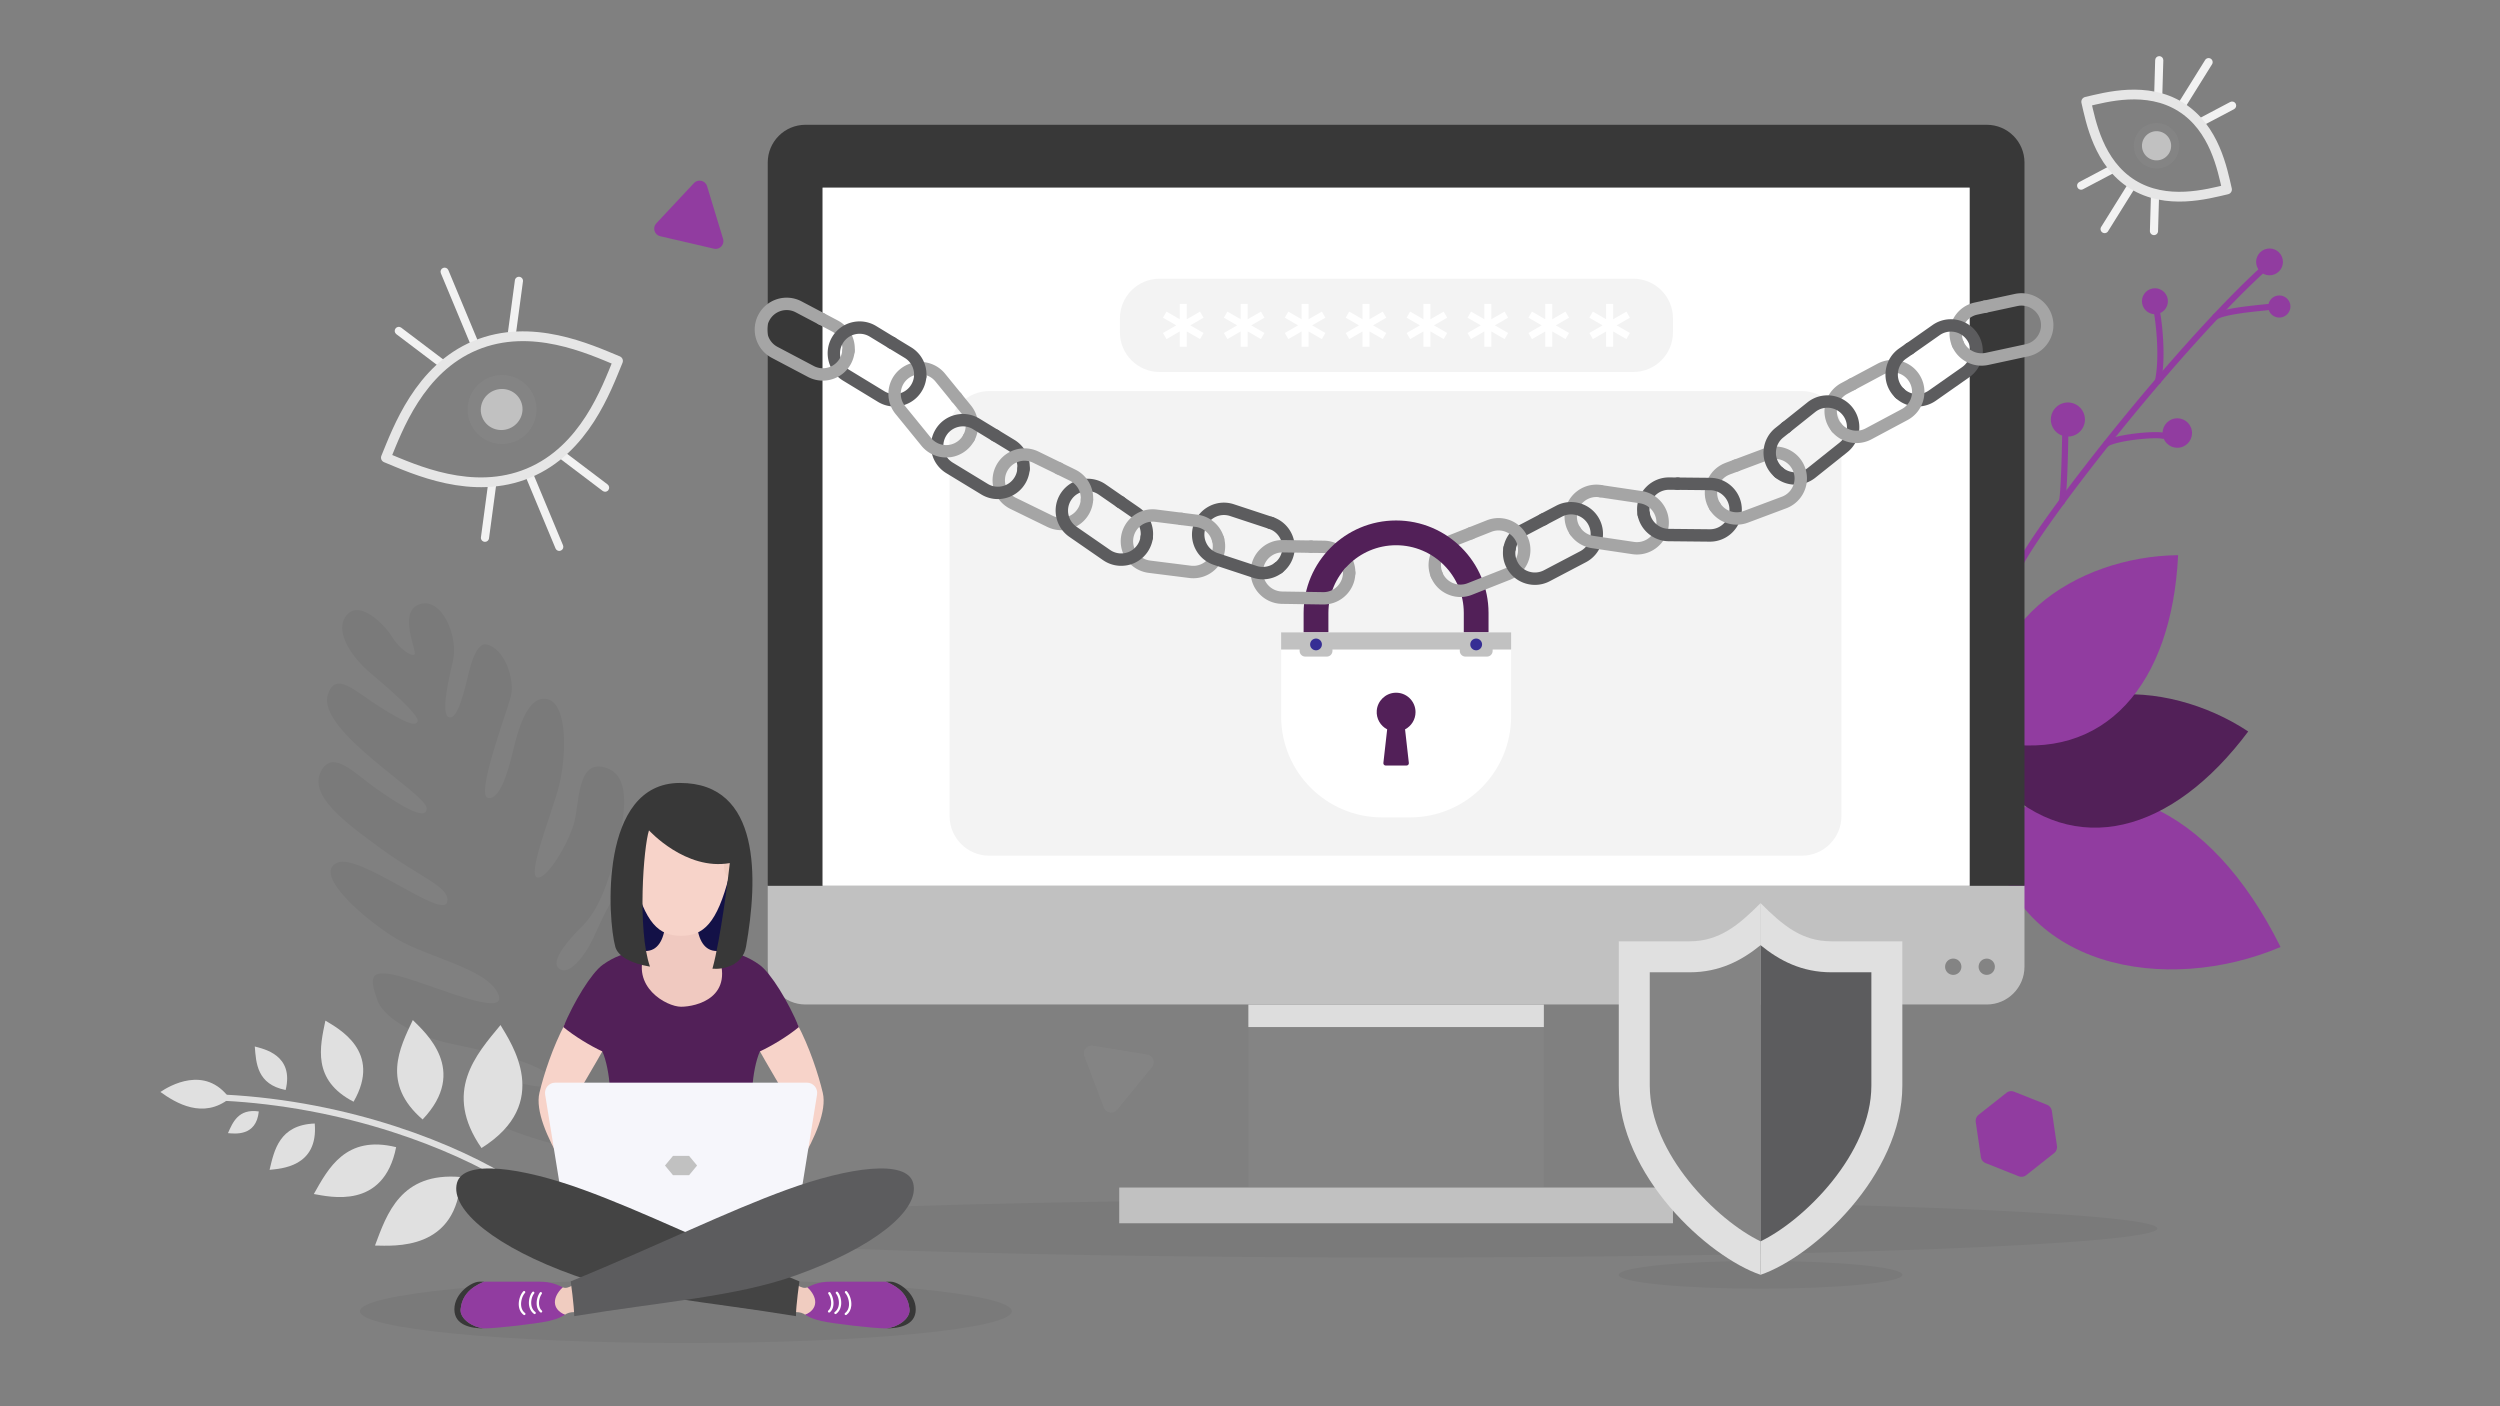 <svg version="1.1" id="Laag_1" xmlns="http://www.w3.org/2000/svg" x="0" y="0" viewBox="0 0 1280 720" style="enable-background:new 0 0 1280 720" xml:space="preserve"><rect x="0" y="0" width="1280" height="720" fill="#808080" stroke="none"/><style>.st0{opacity:.05}.st1{fill:#913ca0}.st2{fill:#e0e0e0}.st3{fill:#522058}.st4{fill:#f2f2f2;stroke:#f2f2f2;stroke-miterlimit:10}.st5{fill:#848484}.st6{fill:#c1c1c1}.st7{fill:none;stroke:#e6e6e6;stroke-width:5;stroke-linecap:round;stroke-linejoin:round}.st9{fill:#383838}.st10{fill:#fff}.st11{fill:#5c5c5e}.st13{fill:#f7d3c9}.st15{fill:#f0ccc0}.st18{fill:#a5a5a5}.st19{fill:#362e94}</style><path class="st0" d="M518.03 671.36c0-8.98-74.71-16.26-166.86-16.26-92.16 0-166.86 7.28-166.86 16.26s74.71 16.26 166.86 16.26c92.15.01 166.86-7.27 166.86-16.26z"/><path class="st0" d="M974.01 652.71c0-3.91-32.5-7.08-72.59-7.08s-72.59 3.17-72.59 7.08 32.5 7.08 72.59 7.08c40.08-.01 72.59-3.18 72.59-7.08z"/><path class="st0" d="M1104.55 628.98c0-8.2-174.5-14.85-389.74-14.85-215.25 0-389.74 6.65-389.74 14.85 0 8.21 174.49 14.86 389.74 14.86s389.74-6.65 389.74-14.86z"/><path class="st1" d="M1018.28 423.54c56.31-38.44 113.72-10.62 149.36 61.33-57.75 24.53-137.29 12.21-149.36-61.33z"/><path class="st1" d="M1149.71 478.09c-.23 0-.46-.05-.68-.15-21.48-10.18-51.22-21.43-77.46-31.36-21.69-8.2-42.17-15.95-53.97-21.61a1.6 1.6 0 0 1-.75-2.12 1.6 1.6 0 0 1 2.12-.75c11.68 5.59 32.1 13.32 53.72 21.5 26.3 9.95 56.11 21.23 77.7 31.46.79.37 1.13 1.32.75 2.11-.27.58-.84.92-1.43.92z"/><path class="st0" d="M321 590.64c-6.76 5.29-85.21-14.12-82.47-29.37 2.13-11.87 14.77-9.88 19.3-8.8 7.14 1.71 24.05 6.94 24.48 1.45.77-9.93-43.68-17.68-54.39-20.24-10.71-2.56-30.82-10.44-34.82-21.95s-4.3-16.64 14.2-11.12c18.5 5.51 53.57 20.93 47.71 8.09-5.86-12.83-35.87-18.46-51.88-28-16.01-9.54-43.25-33.14-30.55-38.95 11.37-5.2 54.16 29.42 56.39 20.06 1.79-7.49-13.36-12.42-33.22-26.84-19.85-14.42-38.45-28.22-30.97-40.81 6.01-10.11 16.77 1.81 27.58 9.44 10.81 7.64 26.25 17.7 26.09 10.19-.16-7.51-56.6-39.75-50.54-58.23 4.01-12.23 13.86-1.52 26.94 6.65 13.07 8.18 18.28 10.08 19.02 6.96.75-3.12-15.1-17.01-23.99-24.42-8.9-7.4-19.14-21.06-12.53-29.59 6.61-8.53 19.65 4.8 23.32 10.84 3.67 6.04 9.75 10.24 11.54 9.13 1.79-1.11-8.92-21.92 2.67-25.74 11.58-3.83 19.88 17.06 17.04 28.91-2.83 11.85-6.24 27.96-1.92 29 4.32 1.03 7.61-12.69 10.19-23.5 2.58-10.82 6.08-14.52 8.96-13.83 9.61 2.3 14.35 18.3 12.47 26.21-1.89 7.9-18.23 50.82-11.85 52.35 6.39 1.53 10.82-15.22 12.91-23.96 2.08-8.74 6.95-29.12 17.66-26.56 10.71 2.56 9.92 31.39 4.92 47.78s-15.12 42.33-10.18 43.52c4.94 1.18 16.55-18.25 19.09-28.86 2.53-10.61 1.69-30.81 14.88-27.66 13.18 3.15 12 19.98 7.02 40.81-2.08 8.7-7.44 30.19-17.54 40.12-11.51 11.31-15.38 18.83-12.88 21.64 4.98 5.59 13.78-5.72 18.22-15.21 4.45-9.49 16.47-39.81 29.92-30.45 13.44 9.37-2.46 31.29-7.99 40.74-5.52 9.45-27.88 41.04-21 45.99 6.87 4.94 14.21-14.85 17.15-20.75 2.93-5.89 12.89-16.16 16.1-10.89 3.17 5.27-5 76.4-17.05 85.85z"/><path class="st2" d="M117.55 562.38c-13.53 10.81-27.55 2.39-35.42-3.29 4.39-2.99 22.87-14.06 35.42 3.29z"/><path class="st2" d="M263.56 607.83c-.29 0-.59-.08-.85-.25-16.41-10.52-38.36-20.47-61.79-28.01-27.84-8.97-57.61-14.48-86.09-15.96-.87-.05-1.55-.79-1.5-1.67.05-.87.79-1.54 1.67-1.5 64.2 3.32 119.28 25.15 149.42 44.47.74.47.95 1.45.48 2.19-.31.47-.82.73-1.34.73z"/><path class="st2" d="M246.53 587.79c-19.95-28.73-2.78-47.86 9.73-62.96 5.44 9.25 26.93 40.01-9.73 62.96z"/><path class="st2" d="M216.37 573.17c-21.25-18.35-11.72-36.65-5.01-50.9 6.08 6.11 28.93 25.73 5.01 50.9z"/><path class="st2" d="M181.03 564.08c-21.45-11.06-17.17-28.27-14.43-41.52 6.31 3.88 29.35 15.68 14.43 41.52z"/><path class="st2" d="M146.25 558.08c-14.72-2.89-15.14-13.9-15.8-22.28 4.43 1.23 20.23 4.28 15.8 22.28z"/><path class="st2" d="M235.92 602.64c-30.75-2.66-37.85 18.87-43.93 35.08 9.47.1 42.44 3.05 43.93-35.08z"/><path class="st2" d="M202.82 587.35c-25.84-6.4-34.79 10.99-42.14 23.99 8.05 1.36 35.75 8.3 42.14-23.99z"/><path class="st2" d="M161.15 575.24c-18.18.68-20.77 13.79-23.13 23.72 5.54-.63 25.04-1.31 23.13-23.72z"/><path class="st2" d="M132.5 569.06c-10.48-1.55-13.37 5.68-15.78 11.11 3.24.23 14.48 1.93 15.78-11.11z"/><path class="st3" d="M1023.12 401.45c39.22 38.88 89.03 25.14 127.97-26.94-42.4-28.01-107.57-29.87-127.97 26.94z"/><path class="st1" d="M1022.3 380.03c55.35 10.53 89.66-29.51 92.9-95.78-51.85.48-108.04 36.08-92.9 95.78z"/><path class="st1" d="M1022.3 381.62c-.37 0-.74-.13-1.04-.39-.66-.57-.74-1.57-.16-2.24 7.08-8.19 20.04-20.83 33.77-34.21 16.6-16.18 35.41-34.52 48.31-49.31.58-.66 1.58-.73 2.24-.15.66.58.73 1.58.15 2.24-12.98 14.89-31.85 33.28-48.49 49.5-13.68 13.33-26.59 25.93-33.58 34.01-.31.36-.75.55-1.2.55z"/><path class="st1" d="M1034.38 290.03a1.59 1.59 0 0 1-1.39-2.36c15.13-27.36 80.44-110.03 123.25-149.72.64-.6 1.65-.56 2.24.08.6.64.56 1.65-.08 2.24-42.63 39.52-107.6 121.74-122.63 148.93-.29.53-.83.83-1.39.83z"/><path class="st1" d="M1155.24 135.32c-.68-3.73 1.8-7.3 5.53-7.98 3.73-.68 7.31 1.8 7.98 5.53.68 3.73-1.8 7.31-5.53 7.98-3.73.68-7.3-1.8-7.98-5.53z"/><path class="st1" d="M1096.78 155.42c-.66-3.61 1.74-7.07 5.35-7.73 3.61-.66 7.07 1.74 7.73 5.35.66 3.61-1.74 7.07-5.35 7.73-3.61.66-7.07-1.74-7.73-5.35z"/><path class="st1" d="M1107.35 223.06c-.74-4.1 1.98-8.03 6.08-8.77 4.1-.75 8.03 1.97 8.77 6.08.75 4.1-1.98 8.03-6.08 8.77-4.1.74-8.03-1.98-8.77-6.08z"/><path class="st1" d="M1050.17 216.36c-.86-4.74 2.29-9.29 7.03-10.15 4.75-.86 9.29 2.29 10.15 7.03.86 4.74-2.29 9.29-7.03 10.15-4.74.87-9.29-2.28-10.15-7.03z"/><path class="st1" d="M1161.4 158.01a5.706 5.706 0 0 1 4.59-6.63c3.1-.56 6.06 1.49 6.63 4.59a5.703 5.703 0 0 1-11.22 2.04z"/><path class="st1" d="M1134.38 163.68a1.6 1.6 0 0 1-1.37-.78c-.44-.75-.19-1.73.56-2.17 4.28-2.53 14.83-3.78 24.37-4.76 1.28-.13 2.37-.24 3.17-.34a1.586 1.586 0 0 1 .37 3.15c-.82.1-1.92.21-3.23.34-6.18.63-19.04 1.95-23.08 4.34-.23.15-.51.22-.79.22z"/><path class="st1" d="M1104.9 196.71c-.11 0-.22-.01-.33-.04a1.58 1.58 0 0 1-1.22-1.88c2.56-12.06.34-29.68-.4-33.74a1.58 1.58 0 0 1 1.28-1.84c.86-.16 1.69.42 1.84 1.28.93 5.15 3 22.62.38 34.97a1.59 1.59 0 0 1-1.55 1.25z"/><path class="st1" d="M1078.57 228.68c-.55 0-1.08-.28-1.37-.79-.44-.76-.18-1.73.58-2.17 6-3.48 25.4-5.2 29.91-4.2a1.586 1.586 0 1 1-.68 3.1c-3.96-.88-22.39.81-27.64 3.85-.25.14-.53.21-.8.21z"/><path class="st1" d="M1055.75 258.39c-.12 0-.24-.01-.37-.04-.85-.2-1.38-1.06-1.18-1.91 1.01-4.29 1.57-27.95 1.59-33.03 0-.87.71-1.58 1.59-1.58.88 0 1.58.71 1.58 1.59-.01 4-.51 28.83-1.67 33.75a1.58 1.58 0 0 1-1.54 1.22z"/><path class="st4" d="M1116.53 56.32a1.587 1.587 0 0 1-1.35-2.42l14.27-22.91c.46-.74 1.44-.97 2.18-.51.74.46.97 1.44.51 2.18l-14.27 22.91c-.29.49-.81.75-1.34.75z"/><path class="st4" d="M1104.99 51.45h-.05c-.88-.03-1.56-.76-1.54-1.63l.55-19.05c.03-.87.77-1.56 1.63-1.54.88.03 1.56.76 1.54 1.63l-.55 19.05c-.02.86-.73 1.54-1.58 1.54z"/><path class="st4" d="M1126 64.54c-.57 0-1.12-.31-1.4-.85-.41-.77-.11-1.73.66-2.14l16.85-8.89c.77-.41 1.73-.11 2.14.66.41.77.11 1.73-.66 2.14l-16.85 8.89c-.24.13-.49.19-.74.19z"/><path class="st4" d="M1077.57 118.87a1.587 1.587 0 0 1-1.35-2.42l14.27-22.91c.46-.74 1.44-.97 2.18-.51.74.46.97 1.44.51 2.18l-14.27 22.91c-.29.48-.81.75-1.34.75z"/><path class="st4" d="M1065.53 96.64c-.57 0-1.12-.31-1.4-.85-.41-.77-.11-1.73.66-2.14l16.85-8.89c.77-.41 1.73-.11 2.14.66.41.77.11 1.73-.66 2.14l-16.85 8.89c-.24.13-.49.19-.74.19z"/><path class="st4" d="M1102.84 119.88h-.05c-.88-.03-1.56-.76-1.54-1.63l.55-19.05a1.6 1.6 0 0 1 1.63-1.54c.88.03 1.56.76 1.54 1.63l-.55 19.05c-.02.86-.73 1.54-1.58 1.54z"/><path class="st5" d="M1094.27 68.48c3.4-5.46 10.58-7.13 16.04-3.73 5.46 3.4 7.13 10.58 3.73 16.05-3.4 5.46-10.58 7.13-16.04 3.72-5.46-3.4-7.13-10.58-3.73-16.04z"/><path class="st6" d="M1097.82 70.69a7.46 7.46 0 0 1 10.28-2.39 7.46 7.46 0 0 1 2.39 10.28 7.46 7.46 0 0 1-10.28 2.39 7.46 7.46 0 0 1-2.39-10.28z"/><path class="st7" d="M1068.14 52.1c2.35 10.12 6.28 31.42 23.7 42.27 17.43 10.85 38.27 4.99 48.39 2.64-2.35-10.12-6.28-31.42-23.7-42.27-17.42-10.86-38.27-4.99-48.39-2.64z"/><path class="st4" d="M243.38 178.47c-.62 0-1.21-.37-1.46-.98l-15.74-37.77c-.34-.81.05-1.74.85-2.07.81-.34 1.74.04 2.07.85l15.74 37.77c.34.81-.05 1.74-.85 2.07-.2.09-.41.13-.61.13z"/><path class="st4" d="M227.21 188.44c-.33 0-.67-.1-.96-.32l-23.03-17.43c-.7-.53-.84-1.52-.31-2.22.53-.7 1.52-.84 2.22-.31l23.03 17.43c.7.53.84 1.52.31 2.22-.31.41-.78.63-1.26.63z"/><path class="st4" d="M261.85 174.01c-.07 0-.14 0-.21-.01a1.58 1.58 0 0 1-1.36-1.78l3.84-28.63c.12-.87.91-1.48 1.78-1.36.87.12 1.48.91 1.36 1.78l-3.84 28.63c-.11.79-.79 1.37-1.57 1.37z"/><path class="st4" d="M286.35 281.58c-.62 0-1.21-.37-1.46-.98l-15.74-37.77c-.34-.81.05-1.74.85-2.07.81-.34 1.74.04 2.07.85l15.74 37.77c.34.81-.05 1.74-.85 2.07-.2.09-.4.13-.61.13z"/><path class="st4" d="M248.31 276.91c-.07 0-.14 0-.21-.01a1.58 1.58 0 0 1-1.36-1.78l3.84-28.63c.12-.87.91-1.48 1.78-1.36.87.12 1.48.91 1.36 1.78l-3.84 28.63c-.11.79-.79 1.37-1.57 1.37z"/><path class="st4" d="M309.82 251.27c-.33 0-.67-.1-.96-.32l-23.03-17.43c-.7-.53-.84-1.52-.31-2.22.53-.7 1.52-.84 2.22-.31l23.03 17.43c.7.53.84 1.52.31 2.22-.31.41-.78.63-1.26.63z"/><path class="st5" d="M240.77 216.46c-3.75-9 .5-19.34 9.5-23.09s19.34.5 23.09 9.51c3.75 9-.51 19.34-9.51 23.09-8.99 3.74-19.33-.51-23.08-9.51z"/><path class="st6" d="M246.95 213.79c-2.23-5.34.4-11.52 5.86-13.79 5.47-2.28 11.7.2 13.93 5.55 2.23 5.34-.4 11.51-5.87 13.79-5.47 2.27-11.7-.21-13.92-5.55z"/><path class="st7" d="M197.57 234.32c14.57 5.99 44.32 19.88 73.04 7.9 28.73-11.97 39.81-42.88 45.81-57.44-14.57-6-44.32-19.88-73.05-7.9-28.72 11.98-39.8 42.88-45.8 57.44z"/><path class="st5" d="M639.17 514.3h151.28v93.6H639.17z"/><path style="fill:#ddd" d="M639.17 514.3h151.28v11.55H639.17z"/><path class="st6" d="M573.05 608.02h283.51v18.29H573.05z"/><path class="st6" d="M1036.54 453.51H393.08v41.47c0 10.67 8.65 19.32 19.32 19.32h604.81c10.67 0 19.32-8.65 19.32-19.32v-41.47z"/><path class="st5" d="M1013.04 494.97c0-2.31 1.87-4.17 4.17-4.17s4.17 1.87 4.17 4.17c0 2.31-1.87 4.17-4.17 4.17-2.3.01-4.17-1.86-4.17-4.17z"/><path class="st5" d="M995.89 494.97c0-2.31 1.87-4.17 4.17-4.17 2.31 0 4.17 1.87 4.17 4.17 0 2.31-1.87 4.17-4.17 4.17a4.155 4.155 0 0 1-4.17-4.17z"/><path class="st9" d="M1017.21 63.89H412.4c-10.67 0-19.32 8.65-19.32 19.32V453.5h28.09V96.08h587.28V453.5h28.09V83.22c0-10.67-8.65-19.33-19.33-19.33z"/><path class="st10" d="M421.17 96.08h587.28V453.5H421.17z"/><path class="st2" d="M901.41 462.41c-10.8 10.8-20.8 19.54-36.29 19.54h-36.3v73.88c0 45.86 45.51 87.6 72.59 96.87V462.41c0 .01 0 .01 0 0z"/><path class="st2" d="M937.7 481.95c-15.07 0-24.71-7.96-36.29-19.54V652.7c27.09-9.27 72.59-51.01 72.59-96.87v-73.88c.01.01-21.27 0-36.3 0z"/><path class="st5" d="M901.41 483.94c-9.68 7.86-21.03 13.87-36.29 13.87h-20.44v58.02c0 34.85 34.33 68.94 56.73 79.74V483.94z"/><path class="st11" d="M937.7 497.81c-15.26 0-26.61-6.01-36.29-13.87v151.62c22.4-10.8 56.73-44.88 56.73-79.73v-58.02H937.7z"/><path style="fill:#131147" d="M326.35 432.03h49.91v55.7h-49.91z"/><path class="st13" d="M309.83 535.74s-13.04-8.21-20.43-11.74c-6.48 12.18-10.98 26.19-13.2 35.48-4.4 18.42 25.3 56.13 25.3 56.13s4.11 3.11 10.79 7.32l-19.03-58.69s12.97-21.88 16.57-28.5z"/><path class="st13" d="M387.63 535.74s13.04-8.21 20.43-11.74c6.48 12.18 10.98 26.19 13.2 35.48 4.4 18.42-25.3 56.13-25.3 56.13s-4.12 3.11-10.79 7.32l19.03-58.69c-.01 0-12.98-21.88-16.57-28.5z"/><path class="st3" d="M409.02 525.84c-5.27-12.75-14.32-27.69-20.21-31.9-12.09-8.63-22.16-7.19-40.08-6.62-17.92-.57-28-2.01-40.08 6.62-5.9 4.21-14.95 19.15-20.22 31.9 5.53 4.62 13.85 9.66 19.97 12.48 8.44 19.32 3.06 70.2.03 87.3 0 0 6.99 13.75 40.3 13.75 33.31 0 40.3-13.75 40.3-13.75-3.03-17.1-8.41-67.98.03-87.3 6.12-2.82 14.43-7.86 19.96-12.48z"/><path d="M356.76 472.66h-16.08c-.69 8.7-4 14.26-10.19 14.26-7.84 18.23 10.77 28.53 18.23 28.53 7.46 0 28.5-4.55 18.23-28.53-6.19-.01-9.5-5.56-10.19-14.26z" style="fill:#f0c9c0"/><path class="st13" d="M366.8 413.73c-4.03-3.33-10.5-4.38-18.07-4.38s-14.04 1.05-18.07 4.38c-7.52 6.22-9.5 23.25-6.56 34.72 6.28 24.45 13.21 30.68 24.63 30.68 11.42 0 18.35-6.23 24.63-30.68 2.94-11.47.96-28.5-6.56-34.72z"/><path class="st15" d="M326.74 443.03c-.33-3.24-2.3-5.69-4.41-5.48-2.11.21-3.55 3.01-3.22 6.25.33 3.24 2.3 5.69 4.41 5.48 2.11-.22 3.55-3.01 3.22-6.25z"/><path d="m279.11 560.41 12.59 77.88h114.04l12.59-77.88c.52-3.2-1.95-6.1-5.19-6.1H284.31c-3.24 0-5.71 2.9-5.2 6.1z" style="fill:#f6f6fb"/><path class="st6" d="M352.8 591.8h-8.22l-4.11 4.95 4.11 4.96h8.22l4.11-4.96z"/><path class="st15" d="M408.56 658.2c1.41.83 3.4 1.66 4.82.88 6.3 3.61 7.18 12.25-1.1 14.05-1.19-.82-2.68-1.33-4.75-1.33-1.34-4.22 1.03-13.6 1.03-13.6z"/><path d="M409.29 656.08c-47.9-19.82-79.78-35.71-110.6-46.94-31.88-11.62-61.4-15.67-64.71-3.51-3.81 13.99 20.49 33.23 60.06 47.36 30.65 10.94 67.64 13.36 113.48 20.88 0-5.32 1.77-17.79 1.77-17.79z" style="fill:#444"/><path class="st9" d="M465.67 670.18c-.72-6.33-4.29-10.77-12.01-13.96h2.41c3.86 0 12.8 5.78 12.8 14.16 0 8.38-8.94 9.77-15.22 9.77 5.56-.44 12.61-4.77 12.02-9.97z"/><path class="st1" d="M412.27 673.14c6.84-2.94 6.45-8.98 1.1-14.05 2.62-1.18 5.83-2.87 11.78-2.87h28.5c7.73 3.19 11.29 7.63 12.01 13.96.6 5.2-6.46 9.53-12.01 9.97-6.28 0-26.9-2.39-33.09-3.79-4.82-1.08-6.46-2.18-8.29-3.22z"/><path class="st10" d="M424.49 672.04c-.17 0-.34-.07-.45-.21a.6.6 0 0 1 .07-.84c2.08-1.77 1.71-6.11.02-8.52a.595.595 0 1 1 .98-.68c1.82 2.6 2.61 7.7-.22 10.11-.13.09-.26.14-.4.14z"/><path class="st10" d="M427.77 672.82c-.18 0-.36-.08-.48-.24-.2-.26-.14-.64.12-.83 1.47-1.09 1.93-2.67 2.06-3.81.26-2.28-.52-4.56-1.44-5.64a.6.6 0 0 1 .07-.84.6.6 0 0 1 .84.07c1.28 1.51 1.98 4.2 1.71 6.55-.23 1.97-1.11 3.57-2.54 4.63-.09.07-.22.11-.34.11z"/><path class="st10" d="M433.05 673.33c-.18 0-.36-.08-.48-.24-.2-.26-.14-.64.12-.83 1.43-1.06 1.87-2.66 1.98-3.81.22-2.25-.61-4.97-1.96-6.46-.22-.24-.2-.62.04-.84.24-.22.62-.2.84.04 1.59 1.74 2.52 4.78 2.27 7.38-.2 2-1.04 3.61-2.46 4.66-.1.06-.22.1-.35.1z"/><path class="st15" d="M292.95 658.2c-1.42.83-3.4 1.66-4.82.88-6.3 3.61-7.18 12.25 1.1 14.05 1.19-.82 2.68-1.33 4.75-1.33 1.33-4.22-1.03-13.6-1.03-13.6z"/><path class="st11" d="M292.21 656.08c47.9-19.82 79.78-35.71 110.6-46.94 31.88-11.62 61.4-15.67 64.71-3.51 3.81 13.99-20.49 33.23-60.06 47.36-30.65 10.94-67.64 13.36-113.48 20.88 0-5.32-1.77-17.79-1.77-17.79z"/><path class="st9" d="M235.84 670.18c.72-6.33 4.29-10.77 12.02-13.96h-2.42c-3.86 0-12.8 5.78-12.8 14.16 0 8.38 8.94 9.77 15.22 9.77-5.56-.44-12.62-4.77-12.02-9.97z"/><path class="st1" d="M289.23 673.14c-6.84-2.94-6.45-8.98-1.1-14.05-2.62-1.18-5.82-2.87-11.78-2.87h-28.5c-7.73 3.19-11.29 7.63-12.02 13.96-.6 5.2 6.46 9.53 12.02 9.97 6.28 0 26.9-2.39 33.09-3.79 4.82-1.08 6.46-2.18 8.29-3.22z"/><path class="st10" d="M277.02 672.04c-.14 0-.27-.05-.39-.14-2.84-2.41-2.04-7.52-.23-10.11a.595.595 0 1 1 .98.68c-1.69 2.41-2.05 6.75.02 8.52a.6.6 0 0 1 .07.84c-.12.14-.28.21-.45.21z"/><path class="st10" d="M273.74 672.82a.57.57 0 0 1-.35-.12c-1.43-1.06-2.31-2.66-2.54-4.63-.27-2.35.43-5.04 1.71-6.55a.6.6 0 0 1 .84-.07.6.6 0 0 1 .07.84c-.91 1.08-1.7 3.37-1.44 5.64.13 1.14.6 2.72 2.06 3.81.26.2.32.57.12.83a.55.55 0 0 1-.47.25z"/><path class="st10" d="M268.45 673.33a.57.57 0 0 1-.35-.12c-1.41-1.05-2.26-2.65-2.46-4.65-.25-2.6.68-5.64 2.27-7.38.22-.24.6-.26.84-.04s.26.6.04.84c-1.36 1.49-2.18 4.21-1.96 6.46.11 1.15.55 2.75 1.98 3.81.26.2.32.57.12.83-.11.17-.3.25-.48.25z"/><path class="st15" d="M370.71 443.03c.33-3.24 2.3-5.69 4.41-5.48 2.11.21 3.55 3.01 3.22 6.25-.33 3.24-2.3 5.69-4.41 5.48-2.1-.22-3.54-3.01-3.22-6.25z"/><path class="st9" d="M332.28 425.14c-2.8 8.62-6.03 50.84.5 69.77-9.53-1.58-16.36-5.17-17.74-10.13-3.86-13.87-8.55-83.91 33.09-83.91s40.02 49.12 33.82 83.91c-1.74 9.74-11.95 11.71-17.18 11.19 4.19-15.06 8.3-48.21 8.89-54.07-22.62 3.98-41.38-16.76-41.38-16.76z"/><path class="st0" d="M836.26 190.46H593.7c-11.21 0-20.3-9.09-20.3-20.3V163c0-11.21 9.09-20.3 20.3-20.3h242.56c11.21 0 20.3 9.09 20.3 20.3v7.16c0 11.21-9.09 20.3-20.3 20.3z"/><path class="st10" d="m616.22 162.66-1.81-3.12-6.78 3.91v-7.83h-3.61v7.83l-6.78-3.91-1.8 3.12 6.78 3.92-6.78 3.91 1.8 3.13 6.78-3.92v7.83h3.61v-7.83l6.78 3.92 1.81-3.13-6.78-3.91z"/><path class="st10" d="m647.4 162.66-1.8-3.12-6.78 3.91v-7.83h-3.61v7.83l-6.78-3.91-1.8 3.12 6.78 3.92-6.78 3.91 1.8 3.13 6.78-3.92v7.83h3.61v-7.83l6.78 3.92 1.8-3.13-6.78-3.91z"/><path class="st10" d="m678.59 162.66-1.8-3.12-6.78 3.91v-7.83h-3.61v7.83l-6.78-3.91-1.81 3.12 6.78 3.92-6.78 3.91 1.81 3.13 6.78-3.92v7.83h3.61v-7.83l6.78 3.92 1.8-3.13-6.78-3.91z"/><path class="st10" d="m709.78 162.66-1.81-3.12-6.78 3.91v-7.83h-3.6v7.83l-6.79-3.91-1.8 3.12 6.78 3.92-6.78 3.91 1.8 3.13 6.79-3.92v7.83h3.6v-7.83l6.78 3.92 1.81-3.13-6.78-3.91z"/><path class="st10" d="m740.96 162.66-1.8-3.12-6.78 3.91v-7.83h-3.61v7.83l-6.78-3.91-1.8 3.12 6.78 3.92-6.78 3.91 1.8 3.13 6.78-3.92v7.83h3.61v-7.83l6.78 3.92 1.8-3.13-6.78-3.91z"/><path class="st10" d="m772.15 162.66-1.8-3.12-6.78 3.91v-7.83h-3.61v7.83l-6.78-3.91-1.81 3.12 6.78 3.92-6.78 3.91 1.81 3.13 6.78-3.92v7.83h3.61v-7.83l6.78 3.92 1.8-3.13-6.78-3.91z"/><path class="st10" d="m803.34 162.66-1.81-3.12-6.78 3.91v-7.83h-3.6v7.83l-6.79-3.91-1.8 3.12 6.78 3.92-6.78 3.91 1.8 3.13 6.79-3.92v7.83h3.6v-7.83l6.78 3.92 1.81-3.13-6.78-3.91z"/><path class="st10" d="m834.52 162.66-1.8-3.12-6.78 3.91v-7.83h-3.61v7.83l-6.78-3.91-1.8 3.12 6.78 3.92-6.78 3.91 1.8 3.13 6.78-3.92v7.83h3.61v-7.83l6.78 3.92 1.8-3.13-6.78-3.91z"/><path class="st0" d="M922.53 438.11H506.48c-11.21 0-20.29-9.09-20.29-20.29v-197.3c0-11.21 9.09-20.29 20.29-20.29h416.05c11.21 0 20.29 9.09 20.29 20.29v197.29c0 11.21-9.08 20.3-20.29 20.3z"/><g><path class="st18" d="M434.43 182.84c-.09 0-.18 0-.27-.01a3.171 3.171 0 0 1-2.89-3.43c.34-4.02-1.74-7.82-5.3-9.71l-6.89-3.64a3.173 3.173 0 1 1 2.97-5.61l6.89 3.64a16.33 16.33 0 0 1 8.66 15.86 3.192 3.192 0 0 1-3.17 2.9z"/></g><g><path class="st18" d="M1002.46 179.37c-1.22 0-2.38-.71-2.91-1.9a17.29 17.29 0 0 1-1.02-3.15c-.92-4.27-.12-8.64 2.24-12.31 2.37-3.67 6.02-6.2 10.29-7.12l4.51-.97c1.72-.37 3.4.72 3.77 2.43.37 1.71-.72 3.4-2.43 3.77l-4.51.97c-5.39 1.16-8.83 6.49-7.67 11.88.14.66.35 1.31.62 1.93.7 1.6-.02 3.47-1.63 4.18-.4.2-.83.29-1.26.29z"/></g><g><path class="st18" d="M496.07 227.24a3.173 3.173 0 0 1-2.8-4.66 9.982 9.982 0 0 0-1.08-11l-4.92-6.04c-1.11-1.36-.9-3.36.46-4.46 1.36-1.11 3.36-.9 4.46.46l4.92 6.04c4.16 5.1 4.85 12.16 1.77 17.98a3.177 3.177 0 0 1-2.81 1.68z"/></g><g><path class="st11" d="M981.72 208.14c-4.07 0-8.11-1.5-11.22-4.44a3.173 3.173 0 0 1-.13-4.48 3.173 3.173 0 0 1 4.48-.13c3.43 3.24 8.73 3.62 12.61.91l17.15-12.03c4.51-3.17 5.61-9.42 2.44-13.93-3.17-4.51-9.42-5.61-13.93-2.44l-13.59 9.54a3.174 3.174 0 0 1-4.42-.77 3.174 3.174 0 0 1 .77-4.42l13.59-9.54c7.38-5.18 17.59-3.39 22.77 3.99 5.18 7.38 3.39 17.59-3.99 22.77L991.1 205.2a16.44 16.44 0 0 1-9.38 2.94z"/></g><g><path class="st18" d="M940.35 222.12c-.91 0-1.82-.39-2.44-1.15-.7-.85-1.32-1.77-1.84-2.75-2.06-3.85-2.49-8.27-1.23-12.45 1.27-4.18 4.09-7.61 7.94-9.67l4.07-2.17c1.54-.83 3.47-.24 4.29 1.3.83 1.54.24 3.47-1.3 4.29l-4.07 2.17a9.941 9.941 0 0 0-4.86 5.92c-.78 2.56-.51 5.26.75 7.62.32.6.7 1.17 1.13 1.69 1.12 1.35.93 3.35-.42 4.47-.59.49-1.3.73-2.02.73z"/></g><g><path class="st11" d="M524.05 243.27c-.07 0-.15 0-.22-.01a3.17 3.17 0 0 1-2.95-3.38 9.962 9.962 0 0 0-4.78-9.24l-8.2-4.99a3.17 3.17 0 0 1-1.06-4.36 3.17 3.17 0 0 1 4.36-1.06l8.2 4.99c5.24 3.19 8.23 8.97 7.81 15.09a3.176 3.176 0 0 1-3.16 2.96z"/></g><g><path class="st18" d="M690.79 296.53h-.05a3.171 3.171 0 0 1-3.12-3.22c.08-5.51-4.33-10.07-9.85-10.15l-6.65-.1a3.171 3.171 0 0 1 .1-6.34l6.65.1c9.01.14 16.23 7.58 16.09 16.59a3.174 3.174 0 0 1-3.17 3.12z"/></g><g><path class="st18" d="M735.53 297.33a3.17 3.17 0 0 1-2.95-2.01c-1.61-4.06-1.53-8.5.2-12.51 1.74-4.01 4.93-7.1 8.99-8.7l10.11-4c1.62-.64 3.47.15 4.11 1.78a3.18 3.18 0 0 1-1.78 4.12l-10.11 4a9.933 9.933 0 0 0-5.5 5.32 9.902 9.902 0 0 0-.12 7.65 3.18 3.18 0 0 1-1.78 4.12c-.39.16-.78.23-1.17.23z"/></g><g><path class="st10" d="M721.93 418.51h-14.24c-28.58 0-51.75-23.17-51.75-51.75v-43.01h117.75v43.01c-.01 28.58-23.18 51.75-51.76 51.75z"/><path class="st3" d="M762.15 323.75h-12.69v-9.93c0-19.11-15.55-34.66-34.66-34.66-19.11 0-34.66 15.55-34.66 34.66v9.93h-12.69v-9.93c0-26.1 21.24-47.34 47.34-47.34s47.34 21.24 47.34 47.34v9.93z"/><path class="st6" d="M773.68 323.75H655.93v8.81h9.47v.73c0 1.59 1.29 2.89 2.89 2.89h11.04c1.59 0 2.89-1.29 2.89-2.89v-.73h65.19v.73c0 1.59 1.29 2.89 2.89 2.89h11.04c1.59 0 2.89-1.29 2.89-2.89v-.73h9.47v-8.81z"/><path class="st19" d="M670.78 329.95c0-1.67 1.35-3.02 3.02-3.02s3.02 1.35 3.02 3.02-1.35 3.02-3.02 3.02c-1.66.01-3.02-1.35-3.02-3.02z"/><path class="st19" d="M752.78 329.95c0-1.67 1.35-3.02 3.02-3.02s3.02 1.35 3.02 3.02-1.35 3.02-3.02 3.02c-1.66.01-3.02-1.35-3.02-3.02z"/><path class="st3" d="M724.75 364.61c0-5.7-4.8-10.28-10.58-9.92-4.88.3-8.88 4.22-9.27 9.09-.34 4.18 1.92 7.87 5.33 9.65l-1.94 17.2c-.08.71.47 1.33 1.19 1.33h10.66c.71 0 1.27-.62 1.19-1.33l-1.94-17.2c3.18-1.66 5.36-4.98 5.36-8.82z"/></g><g><path class="st11" d="M772.89 283.97a3.174 3.174 0 0 1-3.12-3.73c.9-5 3.99-9.23 8.49-11.59l10.53-5.53c1.55-.81 3.47-.22 4.28 1.33s.22 3.47-1.33 4.28l-10.53 5.53a9.944 9.944 0 0 0-5.2 7.09 3.17 3.17 0 0 1-3.12 2.62z"/></g><g><path class="st18" d="M747.77 305.67c-2.21 0-4.41-.45-6.5-1.36-4.01-1.74-7.1-4.93-8.7-8.99a3.18 3.18 0 0 1 1.78-4.12c1.62-.64 3.47.15 4.11 1.78a9.933 9.933 0 0 0 5.32 5.5 9.902 9.902 0 0 0 7.65.12l19.48-7.7c5.13-2.03 7.65-7.85 5.62-12.98a9.933 9.933 0 0 0-5.32-5.5 9.902 9.902 0 0 0-7.65-.12l-9.38 3.71c-1.63.64-3.47-.15-4.11-1.78a3.18 3.18 0 0 1 1.78-4.12l9.38-3.71c4.06-1.6 8.5-1.53 12.51.2 4.01 1.74 7.1 4.93 8.7 8.99 3.31 8.38-.81 17.9-9.19 21.21l-19.48 7.7c-1.93.78-3.96 1.17-6 1.17z"/></g><g><path class="st11" d="M654.58 293.89c-.95 0-1.9-.43-2.52-1.24-1.06-1.39-.8-3.38.59-4.45a9.866 9.866 0 0 0 3.41-4.81 9.92 9.92 0 0 0-.57-7.63 9.924 9.924 0 0 0-5.8-5 3.17 3.17 0 0 1-2.02-4 3.17 3.17 0 0 1 4-2.02c4.15 1.37 7.51 4.27 9.48 8.16 1.97 3.9 2.3 8.33.93 12.47a16.29 16.29 0 0 1-5.57 7.86c-.58.45-1.26.66-1.93.66z"/></g><g><path class="st18" d="M677.62 309.5h-.25l-20.95-.32a16.25 16.25 0 0 1-11.48-4.96 16.21 16.21 0 0 1-4.61-11.63 16.25 16.25 0 0 1 4.96-11.48c3.13-3.04 7.24-4.67 11.63-4.61l14.3.22c1.75.03 3.15 1.47 3.12 3.22a3.178 3.178 0 0 1-3.22 3.12l-14.3-.22c-2.68-.06-5.2.96-7.12 2.82-1.92 1.86-3 4.36-3.04 7.03-.04 2.67.96 5.2 2.82 7.12 1.86 1.92 4.36 3 7.03 3.04l20.95.32h.15c5.44 0 9.91-4.39 10-9.85a3.178 3.178 0 0 1 3.22-3.12c1.75.03 3.15 1.47 3.12 3.22-.13 8.91-7.43 16.08-16.33 16.08z"/></g><g><path class="st11" d="M587.13 278.2c-.13 0-.27-.01-.41-.03a3.175 3.175 0 0 1-2.75-3.55 9.955 9.955 0 0 0-4.24-9.5l-7.9-5.46c-1.44-1-1.8-2.97-.81-4.41 1-1.44 2.97-1.8 4.41-.81l7.9 5.46c5.04 3.49 7.7 9.44 6.92 15.52a3.136 3.136 0 0 1-3.12 2.78z"/></g><g><path class="st18" d="M610.98 296.06c-.69 0-1.38-.04-2.07-.13l-20.79-2.62c-4.33-.55-8.19-2.74-10.87-6.19a16.244 16.244 0 0 1-3.31-12.06c1.13-8.94 9.31-15.3 18.26-14.18l13.05 1.64c1.74.22 2.97 1.81 2.75 3.54a3.166 3.166 0 0 1-3.54 2.75l-13.05-1.64c-5.47-.69-10.48 3.2-11.17 8.67a9.98 9.98 0 0 0 2.02 7.38c1.64 2.11 4 3.46 6.65 3.79l20.79 2.62c2.65.34 5.27-.38 7.38-2.02 2.11-1.64 3.46-4 3.79-6.65.17-1.34.07-2.67-.29-3.96-.48-1.69.51-3.44 2.19-3.91 1.69-.48 3.44.51 3.91 2.19.59 2.11.76 4.29.48 6.47-.55 4.33-2.74 8.19-6.19 10.87-2.9 2.25-6.38 3.44-9.99 3.44z"/></g><g><path class="st18" d="M806.47 275.03c-1.02 0-2.02-.49-2.63-1.4-2.29-3.39-3.22-7.5-2.62-11.55.64-4.32 2.93-8.13 6.43-10.73 3.51-2.6 7.82-3.68 12.14-3.04a3.17 3.17 0 0 1-.93 6.27 9.97 9.97 0 0 0-7.43 1.86 9.947 9.947 0 0 0-3.94 6.56c-.37 2.48.2 4.99 1.6 7.07.98 1.45.6 3.42-.85 4.4-.54.39-1.16.56-1.77.56z"/></g><g><path class="st11" d="M785.89 299.46c-5.88 0-11.58-3.18-14.5-8.74a16.15 16.15 0 0 1-1.62-10.48 3.174 3.174 0 0 1 3.68-2.56c1.72.31 2.87 1.96 2.56 3.68a9.9 9.9 0 0 0 .99 6.41c2.56 4.88 8.62 6.77 13.51 4.2l18.55-9.74c4.88-2.56 6.77-8.62 4.2-13.51-2.56-4.88-8.62-6.77-13.51-4.2l-8.02 4.21c-1.55.81-3.47.22-4.28-1.33a3.171 3.171 0 0 1 1.33-4.28l8.02-4.21c7.98-4.19 17.88-1.11 22.07 6.87 4.19 7.98 1.11 17.88-6.87 22.07l-18.55 9.74a16.197 16.197 0 0 1-7.56 1.87z"/></g><g><path class="st11" d="M646.56 296.61c-1.72 0-3.44-.27-5.12-.82l-19.9-6.56a16.276 16.276 0 0 1-9.48-8.16c-1.97-3.9-2.3-8.33-.93-12.48 1.37-4.15 4.27-7.51 8.16-9.48 3.9-1.97 8.33-2.3 12.48-.93l19.9 6.56a3.17 3.17 0 0 1 2.02 4 3.17 3.17 0 0 1-4 2.02l-19.9-6.56a9.92 9.92 0 0 0-7.63.57 9.924 9.924 0 0 0-5 5.8 9.92 9.92 0 0 0 .57 7.63 9.924 9.924 0 0 0 5.8 5l19.9 6.56a9.98 9.98 0 0 0 9.22-1.57c1.39-1.06 3.38-.8 4.45.59 1.06 1.39.8 3.38-.59 4.45-2.9 2.23-6.4 3.38-9.95 3.38z"/></g><g><path class="st18" d="M623.63 279.31c-1.38 0-2.66-.91-3.05-2.31a9.97 9.97 0 0 0-8.38-7.21l-7.73-.97a3.171 3.171 0 0 1-2.75-3.54 3.171 3.171 0 0 1 3.54-2.75l7.73.97a16.31 16.31 0 0 1 13.69 11.78c.48 1.69-.51 3.44-2.19 3.91-.29.09-.58.12-.86.12z"/></g><g><path class="st18" d="M543.36 271.45c-2.45 0-4.89-.56-7.16-1.67l-18.82-9.19c-3.92-1.92-6.87-5.24-8.29-9.37-1.42-4.13-1.15-8.56.77-12.49 3.96-8.1 13.76-11.47 21.86-7.52l11.82 5.77c1.57.77 2.23 2.67 1.46 4.24a3.174 3.174 0 0 1-4.24 1.46l-11.82-5.77c-4.96-2.42-10.96-.36-13.38 4.6a9.938 9.938 0 0 0-.47 7.64 9.964 9.964 0 0 0 5.07 5.74l18.82 9.19a9.938 9.938 0 0 0 7.64.47 9.964 9.964 0 0 0 5.74-5.07c.59-1.21.93-2.51 1-3.84.09-1.75 1.59-3.08 3.34-3 1.75.09 3.09 1.59 3 3.34-.12 2.19-.67 4.3-1.64 6.28-1.92 3.92-5.24 6.87-9.37 8.29-1.75.61-3.54.9-5.33.9z"/></g><g><path class="st11" d="M574.02 289.7c-3.29 0-6.5-.99-9.26-2.9l-17.23-11.91c-7.41-5.12-9.28-15.33-4.15-22.74 5.12-7.41 15.33-9.28 22.74-4.15l9.33 6.45c1.44 1 1.8 2.97.81 4.41-1 1.44-2.97 1.8-4.41.81l-9.33-6.45c-4.54-3.14-10.78-2-13.91 2.54-3.14 4.54-2 10.78 2.54 13.91l17.23 11.91a9.923 9.923 0 0 0 7.48 1.61 9.92 9.92 0 0 0 6.43-4.15 9.991 9.991 0 0 0 1.7-4.41 3.175 3.175 0 1 1 6.3.8c-.33 2.57-1.29 5.07-2.77 7.22-2.48 3.59-6.21 6-10.51 6.79-1.01.17-2 .26-2.99.26z"/></g><g><path class="st11" d="M510.87 255.53c-2.89 0-5.82-.77-8.47-2.38l-17.9-10.89a16.232 16.232 0 0 1-7.38-10.1c-1.03-4.24-.35-8.63 1.92-12.36 2.27-3.73 5.86-6.35 10.1-7.38 4.24-1.03 8.63-.35 12.36 1.92l9.69 5.9a3.17 3.17 0 0 1 1.06 4.36 3.17 3.17 0 0 1-4.36 1.06l-9.69-5.9a9.885 9.885 0 0 0-7.56-1.17c-2.6.63-4.79 2.24-6.18 4.52-1.39 2.28-1.81 4.97-1.17 7.56s2.24 4.79 4.52 6.18l17.9 10.89c4.71 2.87 10.88 1.37 13.74-3.35.84-1.38 1.33-2.9 1.44-4.5a3.176 3.176 0 0 1 3.38-2.95 3.17 3.17 0 0 1 2.95 3.38c-.18 2.59-.99 5.14-2.35 7.36-3.08 5.06-8.48 7.85-14 7.85z"/></g><g><path class="st11" d="M457.98 208.13c-2.89 0-5.82-.77-8.47-2.38l-17.9-10.89c-7.7-4.69-10.15-14.76-5.47-22.46 4.68-7.7 14.76-10.15 22.46-5.47l9.69 5.9a3.17 3.17 0 0 1 1.06 4.36 3.17 3.17 0 0 1-4.36 1.06l-9.69-5.9c-4.71-2.87-10.88-1.37-13.74 3.34-2.87 4.71-1.37 10.88 3.34 13.74l17.9 10.89c4.71 2.87 10.88 1.37 13.74-3.35.84-1.38 1.33-2.9 1.44-4.5a3.164 3.164 0 0 1 3.38-2.95 3.17 3.17 0 0 1 2.95 3.38c-.18 2.59-.99 5.14-2.35 7.36-3.06 5.07-8.46 7.87-13.98 7.87z"/></g><g><path class="st11" d="M841.59 266.47c-1.49 0-2.82-1.05-3.11-2.57a16.51 16.51 0 0 1-.3-3.29c.09-8.96 7.41-16.18 16.34-16.18h.17l4.35.04a3.171 3.171 0 0 1-.03 6.34h-.03l-4.35-.04h-.1c-5.47 0-9.94 4.42-10 9.9-.01.68.05 1.36.18 2.02a3.18 3.18 0 0 1-3.12 3.78z"/></g><g><path class="st18" d="M838.12 283.91c-.8 0-1.6-.06-2.41-.18l-20.72-3.08c-4.52-.67-8.58-3.23-11.14-7.02a3.169 3.169 0 1 1 5.25-3.55c1.57 2.32 4.05 3.89 6.82 4.3l20.72 3.08c5.45.81 10.55-2.97 11.36-8.42.81-5.45-2.97-10.55-8.42-11.36l-20.72-3.08a3.17 3.17 0 0 1 .93-6.27l20.72 3.08c8.91 1.32 15.09 9.66 13.76 18.57-1.2 8.09-8.19 13.93-16.15 13.93z"/></g><g><path class="st18" d="M878.04 262.48c-1.06 0-2.09-.53-2.69-1.49-.58-.93-1.08-1.93-1.47-2.96-3.16-8.44 1.13-17.88 9.57-21.04l4.32-1.62c1.64-.61 3.47.22 4.08 1.86.62 1.64-.22 3.47-1.86 4.08l-4.32 1.62c-5.16 1.93-7.79 7.71-5.86 12.88.24.64.54 1.25.9 1.82.93 1.48.48 3.44-1 4.37-.51.32-1.09.48-1.67.48z"/></g><g><path class="st11" d="M875.48 277.33h-.17l-20.95-.21c-7.73-.08-14.41-5.64-15.88-13.22a3.18 3.18 0 0 1 2.51-3.72 3.18 3.18 0 0 1 3.72 2.51c.9 4.63 4.99 8.03 9.72 8.08l20.95.21c2.66.03 5.19-.99 7.1-2.86a9.937 9.937 0 0 0 3-7.04c.03-2.67-.99-5.19-2.86-7.1a9.937 9.937 0 0 0-7.04-3l-16.6-.17a3.171 3.171 0 0 1 .03-6.34h.03l16.6.17c4.37.04 8.45 1.79 11.51 4.9 3.06 3.12 4.71 7.24 4.67 11.61-.04 4.37-1.79 8.45-4.9 11.51a16.254 16.254 0 0 1-11.44 4.67z"/></g><g><path class="st11" d="M919.26 248.15c-3.73 0-7.45-1.26-10.46-3.77a3.172 3.172 0 0 1-.4-4.47 3.18 3.18 0 0 1 4.47-.4c3.62 3.03 8.94 3.08 12.64.13l16.38-13.06c4.31-3.44 5.02-9.74 1.58-14.06-3.44-4.31-9.75-5.02-14.06-1.58l-12.98 10.35a3.177 3.177 0 0 1-4.46-.5 3.177 3.177 0 0 1 .5-4.46l12.98-10.35c7.05-5.62 17.35-4.46 22.97 2.58 5.62 7.05 4.46 17.35-2.58 22.97l-16.38 13.06a16.307 16.307 0 0 1-10.2 3.56z"/></g><g><path class="st18" d="M889.23 268.63c-5.5 0-10.83-2.78-13.87-7.64a3.173 3.173 0 0 1 1-4.37c1.48-.93 3.44-.48 4.37 1 2.51 4 7.54 5.7 11.98 4.04l19.62-7.35a9.92 9.92 0 0 0 5.59-5.22c1.11-2.43 1.2-5.15.26-7.65-1.94-5.16-7.71-7.79-12.88-5.86l-15.3 5.73c-1.64.61-3.47-.22-4.08-1.86-.61-1.64.22-3.47 1.86-4.08l15.3-5.73c8.44-3.16 17.88 1.13 21.04 9.57 1.53 4.09 1.38 8.53-.43 12.5a16.275 16.275 0 0 1-9.14 8.54l-19.62 7.35c-1.87.7-3.8 1.03-5.7 1.03z"/></g><g><path class="st18" d="M950.51 226.85c-4.75 0-9.42-2.05-12.6-5.88a3.174 3.174 0 1 1 4.89-4.05c3.02 3.63 8.23 4.65 12.4 2.42l18.48-9.87a9.941 9.941 0 0 0 4.86-5.92c.78-2.56.51-5.26-.75-7.62a9.941 9.941 0 0 0-5.92-4.86 9.923 9.923 0 0 0-7.62.75l-14.41 7.7a3.169 3.169 0 1 1-2.99-5.59l14.41-7.7c3.85-2.06 8.27-2.49 12.45-1.23 4.18 1.27 7.61 4.09 9.67 7.94 4.25 7.95 1.24 17.87-6.71 22.12l-18.48 9.87c-2.43 1.3-5.07 1.92-7.68 1.92z"/></g><g><path class="st18" d="M1014.54 187.22c-6.37 0-12.35-3.75-14.98-9.75-.7-1.6.02-3.47 1.63-4.18 1.6-.71 3.47.02 4.18 1.63 1.9 4.32 6.64 6.74 11.26 5.74l20.48-4.41c5.39-1.16 8.83-6.49 7.67-11.88-1.16-5.39-6.5-8.83-11.88-7.67l-15.97 3.44a3.17 3.17 0 0 1-3.77-2.43c-.37-1.71.72-3.4 2.43-3.77l15.97-3.44c8.81-1.9 17.52 3.72 19.42 12.53 1.9 8.81-3.72 17.52-12.53 19.42l-20.48 4.41c-1.15.25-2.3.36-3.43.36z"/></g><g><path class="st18" d="M556.53 258.99h-.17a3.176 3.176 0 0 1-3-3.34 9.976 9.976 0 0 0-5.6-9.53l-7-3.42a3.174 3.174 0 0 1-1.46-4.24 3.174 3.174 0 0 1 4.24-1.46l7 3.42c5.92 2.89 9.51 9 9.15 15.58a3.168 3.168 0 0 1-3.16 2.99z"/></g><g><path class="st18" d="M484.45 234.23c-4.75 0-9.46-2.05-12.69-6.02l-13.23-16.24c-5.69-6.99-4.64-17.3 2.35-22.99 6.99-5.69 17.3-4.64 22.99 2.35l8.31 10.2c1.11 1.36.9 3.36-.46 4.46-1.36 1.11-3.36.9-4.46-.46l-8.31-10.2c-3.48-4.28-9.79-4.92-14.07-1.44-4.28 3.48-4.92 9.79-1.44 14.07l13.23 16.24c3.48 4.28 9.79 4.92 14.07 1.44 1.05-.85 1.9-1.89 2.52-3.07a3.173 3.173 0 1 1 5.61 2.97 16.213 16.213 0 0 1-4.12 5.02 16.213 16.213 0 0 1-10.3 3.67z"/></g><g><path class="st18" d="M421.28 194.89c-2.62 0-5.22-.64-7.61-1.9l-18.53-9.78c-3.86-2.04-6.7-5.46-7.99-9.63a16.24 16.24 0 0 1 1.16-12.46c4.21-7.97 14.11-11.03 22.08-6.82l11.64 6.14a3.173 3.173 0 1 1-2.97 5.61l-11.64-6.14c-4.88-2.57-10.94-.7-13.51 4.18a9.913 9.913 0 0 0-.71 7.62 9.903 9.903 0 0 0 4.89 5.89l18.53 9.78a9.913 9.913 0 0 0 7.62.71 9.903 9.903 0 0 0 5.89-4.89c.63-1.2 1.01-2.48 1.12-3.81a3.178 3.178 0 0 1 3.43-2.89c1.74.15 3.04 1.69 2.89 3.43-.19 2.18-.8 4.28-1.83 6.23-2.04 3.86-5.46 6.7-9.63 7.99-1.58.5-3.21.74-4.83.74z"/></g><g><path class="st11" d="M910.83 245.12c-.72 0-1.44-.24-2.03-.74-.85-.71-1.62-1.5-2.31-2.37a16.231 16.231 0 0 1-3.46-12.02c.49-4.34 2.64-8.23 6.05-10.95l3.4-2.71a3.177 3.177 0 0 1 4.46.5c1.09 1.37.87 3.36-.5 4.46l-3.4 2.71a9.951 9.951 0 0 0-3.7 6.7c-.3 2.65.45 5.27 2.12 7.36.42.53.9 1.02 1.42 1.45a3.18 3.18 0 0 1 .4 4.47c-.65.75-1.55 1.14-2.45 1.14z"/></g><g><path class="st11" d="M972.67 204.56c-.78 0-1.56-.29-2.18-.87-.8-.75-1.53-1.6-2.16-2.5-2.51-3.57-3.47-7.91-2.72-12.21.75-4.3 3.14-8.05 6.71-10.56l3.56-2.5a3.174 3.174 0 0 1 4.42.77c1.01 1.43.66 3.41-.77 4.42l-3.56 2.5a9.916 9.916 0 0 0-4.11 6.46 9.96 9.96 0 0 0 1.66 7.47c.39.56.84 1.07 1.33 1.54 1.27 1.2 1.33 3.21.13 4.48-.63.67-1.47 1-2.31 1z"/></g><g><path class="st11" d="M471.16 195.87c-.07 0-.15 0-.22-.01a3.17 3.17 0 0 1-2.95-3.38 9.962 9.962 0 0 0-4.78-9.24l-8.2-4.99a3.17 3.17 0 0 1-1.06-4.36 3.17 3.17 0 0 1 4.36-1.06l8.2 4.99c5.24 3.19 8.23 8.97 7.81 15.09a3.176 3.176 0 0 1-3.16 2.96z"/></g><path class="st1" d="m1048.08 565.65-16.86-6.7a3.979 3.979 0 0 0-3.93.57l-14.24 11.25a3.996 3.996 0 0 0-1.47 3.69l2.63 17.96c.21 1.4 1.14 2.59 2.46 3.11l16.86 6.7c1.32.52 2.82.31 3.93-.57l14.24-11.26a3.996 3.996 0 0 0 1.47-3.69l-2.63-17.96a3.997 3.997 0 0 0-2.46-3.1z"/><path class="st5" d="m555.18 540.71 9.99 26.4c1.08 2.86 4.85 3.48 6.79 1.11l17.87-21.85c1.94-2.37.58-5.94-2.43-6.43l-27.87-4.55c-3.01-.5-5.43 2.46-4.35 5.32z"/><path class="st1" d="m355.31 93.74-19.29 20.62c-2.09 2.23-.98 5.89 2 6.58l27.5 6.39c2.98.69 5.59-2.1 4.7-5.02l-8.21-27.01c-.89-2.93-4.61-3.79-6.7-1.56z"/></svg>